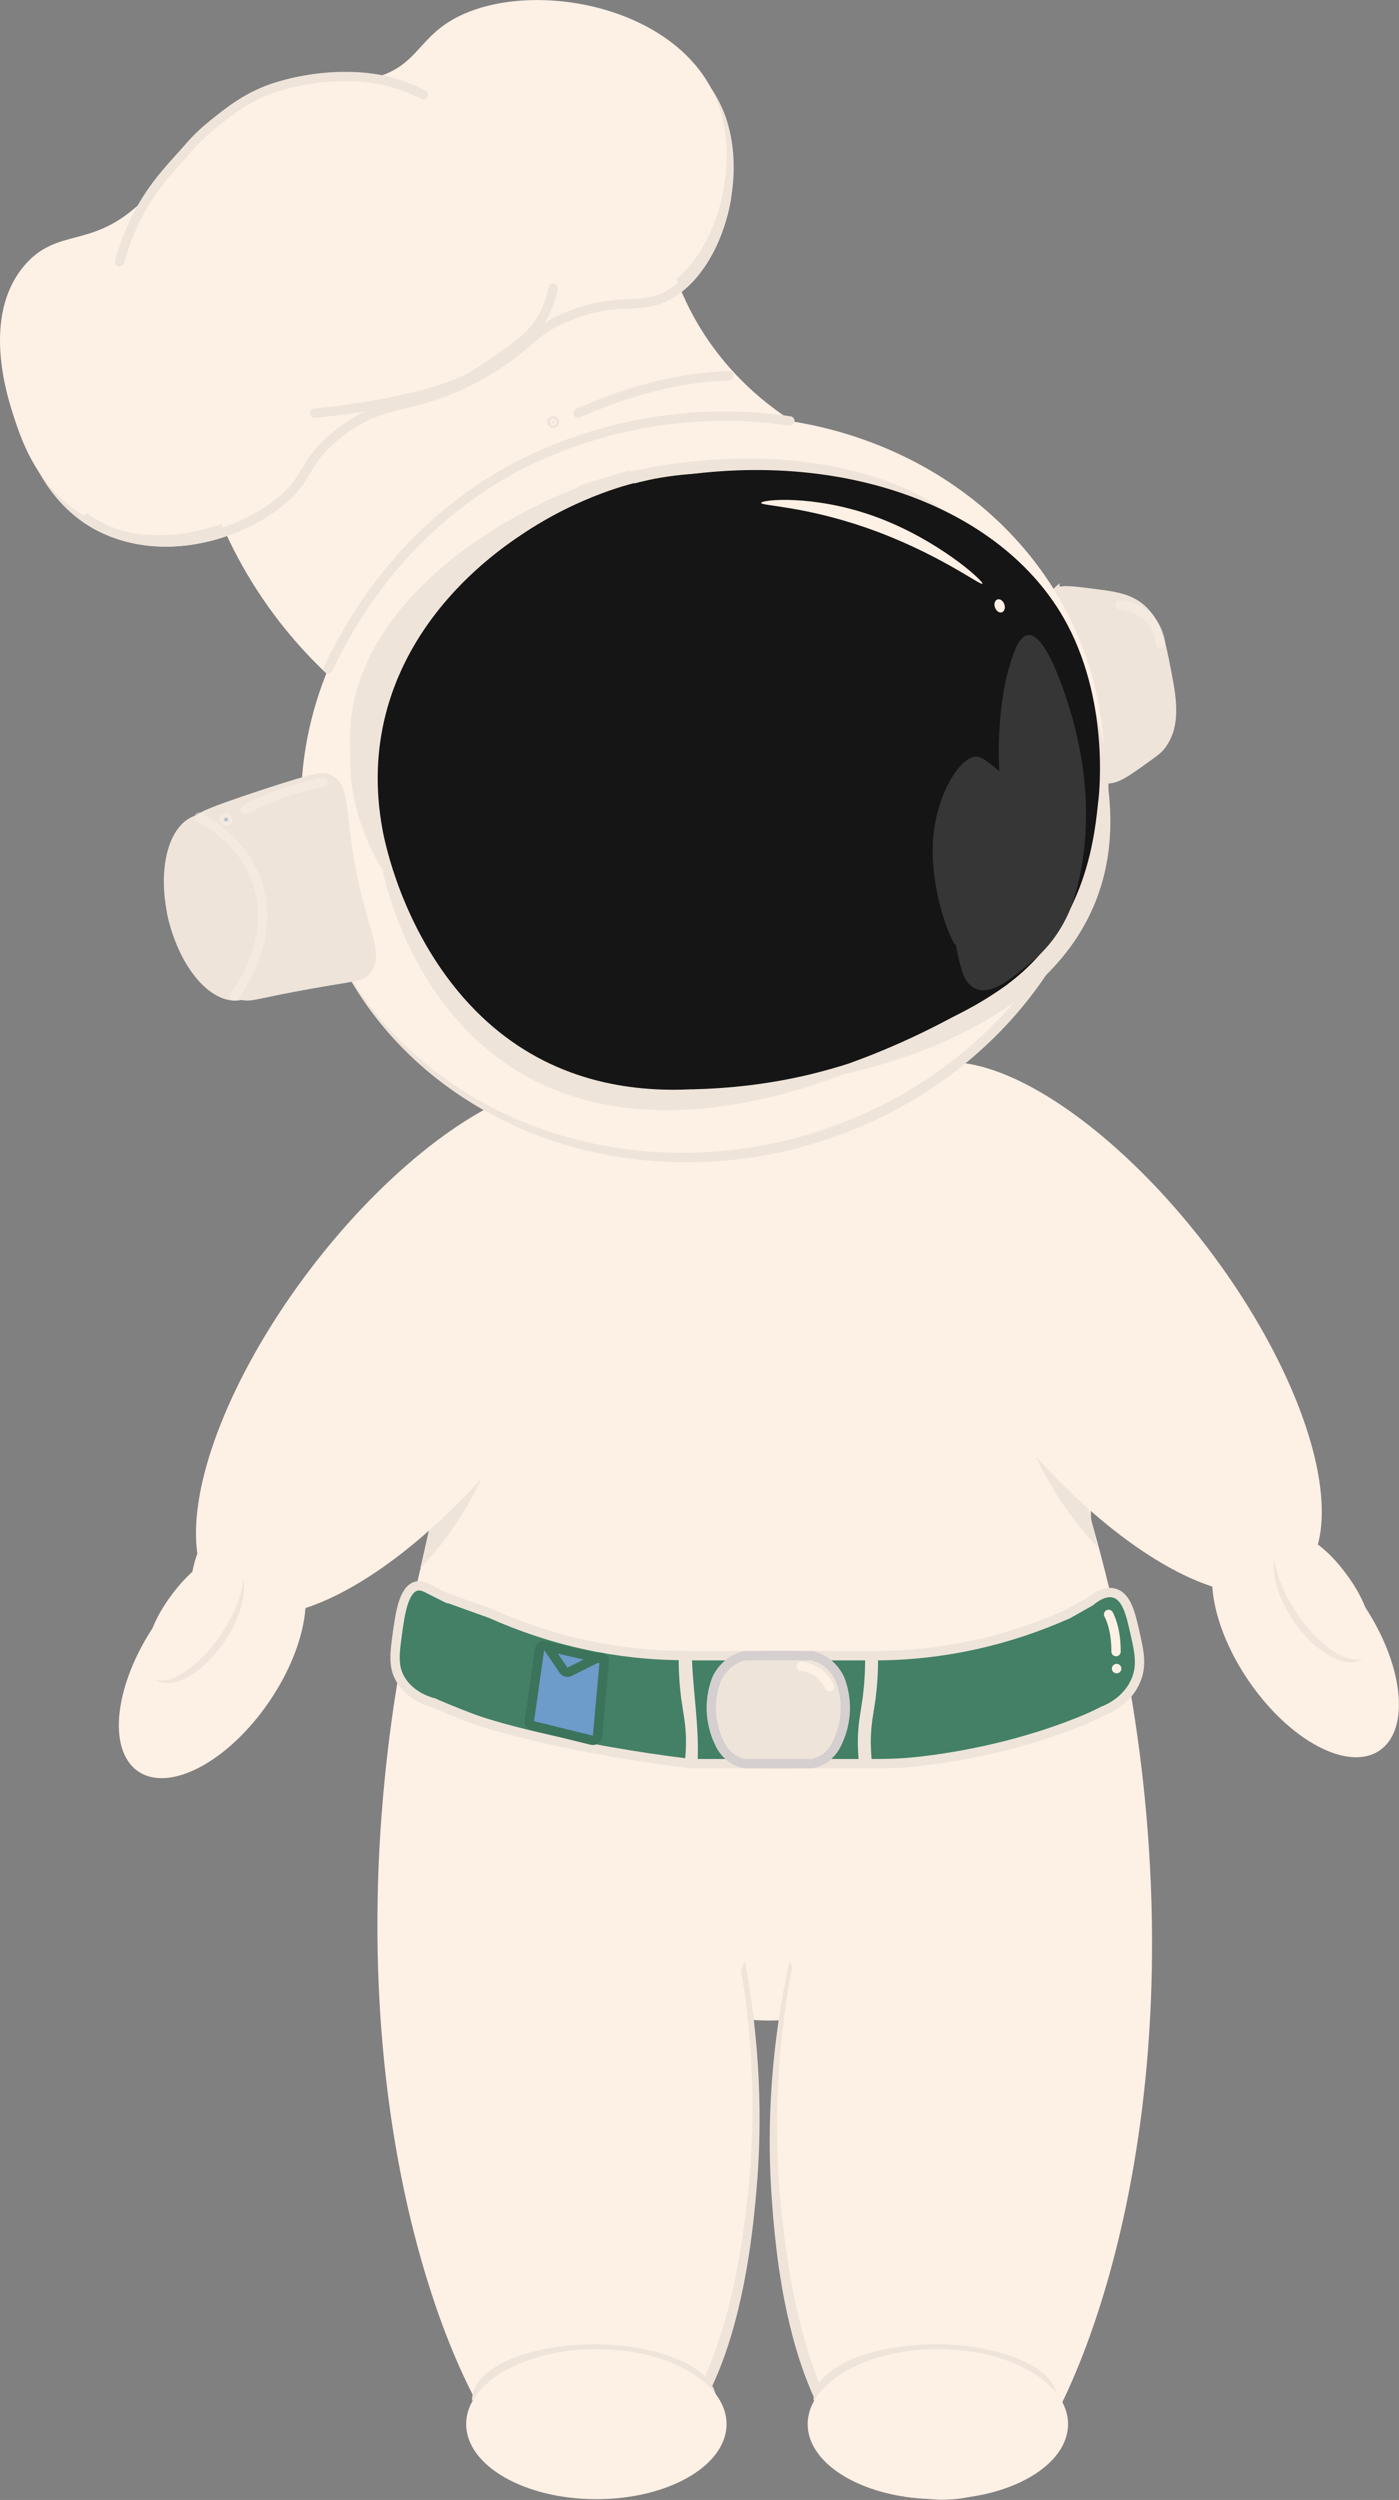 <?xml version="1.0" encoding="UTF-8"?>
<svg id="Layer_2" data-name="Layer 2" xmlns="http://www.w3.org/2000/svg" viewBox="0 0 150.02 268.05">
  <rect x="0" y="0" width="150.02" height="268.05" fill="#808080" stroke="none"/>
  <defs>
    <style>
      .cls-1 {
        stroke: #e5dede;
      }

      .cls-1, .cls-2, .cls-3, .cls-4, .cls-5, .cls-6, .cls-7, .cls-8, .cls-9, .cls-10, .cls-11, .cls-12, .cls-13, .cls-14, .cls-15, .cls-16 {
        stroke-miterlimit: 10;
      }

      .cls-1, .cls-3, .cls-4, .cls-5, .cls-6, .cls-7, .cls-8, .cls-9, .cls-10, .cls-13, .cls-14, .cls-16 {
        stroke-linecap: round;
      }

      .cls-1, .cls-3, .cls-9, .cls-10, .cls-11, .cls-17 {
        fill: #eee4da;
      }

      .cls-2, .cls-7, .cls-8, .cls-9, .cls-13 {
        stroke: #fdf0e5;
      }

      .cls-2, .cls-18 {
        fill: #fdf0e5;
      }

      .cls-3 {
        stroke: #d5cfcf;
      }

      .cls-4, .cls-8, .cls-19 {
        fill: #6d9bca;
      }

      .cls-4, .cls-16 {
        stroke: #3c735b;
      }

      .cls-20 {
        fill: #151515;
      }

      .cls-20, .cls-21, .cls-18, .cls-22, .cls-19, .cls-23, .cls-17 {
        stroke-width: 0px;
      }

      .cls-5 {
        fill: #438066;
      }

      .cls-5, .cls-6, .cls-10, .cls-11, .cls-12, .cls-14, .cls-15 {
        stroke: #eee4da;
      }

      .cls-21 {
        fill: #f1e4da;
      }

      .cls-6, .cls-7, .cls-12, .cls-13 {
        fill: none;
      }

      .cls-22 {
        fill: #363636;
      }

      .cls-8, .cls-13 {
        opacity: .5;
      }

      .cls-23, .cls-14, .cls-15 {
        fill: #f39547;
      }

      .cls-16 {
        fill: #392851;
      }
    </style>
  </defs>
  <g id="Layer_16" data-name="Layer 16">
    <g id="Kok">
      <g id="Kok-2" data-name="Kok">
        <path class="cls-11" d="M41.75,9.84c3.67-1.26,4.27-3.68,7.02-5.58,7.45-5.15,24.71-2.41,28.56,8.41,2.35,6.62-.39,16.04-5.64,18.97-3.17,1.77-5.24.05-10.71,2.26-4.22,1.7-3.95,3.11-8.86,5.99-7.65,4.49-10.58,2.41-15.93,6.7-4.01,3.21-2.83,4.76-6.63,7.6-4.24,3.16-10.9,5.11-16.85,3.13-7.04-2.34-9.14-8.87-10.06-11.74-.66-2.04-3.33-10.35,1.1-15.55,3.32-3.9,6.88-1.64,12.18-6.45,3.57-3.24,3.23-5.44,7.8-9.09,1.67-1.34,3.75-3,6.78-3.92,5.06-1.53,7,.75,11.24-.71Z"/>
        <path class="cls-2" d="M37.81,74.02c1.32-3.14,6.3-14,18.7-21.73,12.54-7.81,24.4-7.27,27.71-7.01-2.6-1.72-7.78-5.68-11.11-12.73-1.94-4.12-2.6-7.9-2.83-10.54-15.84,10.04-31.69,20.08-47.53,30.12,1.11,3.32,3.03,7.86,6.41,12.61,2.97,4.18,6.13,7.21,8.65,9.27Z"/>
        <path class="cls-2" d="M41,8.6c3.67-1.26,4.27-3.68,7.02-5.58,7.45-5.15,24.71-2.41,28.56,8.41,2.35,6.62-.39,16.04-5.64,18.97-3.17,1.77-5.24.05-10.71,2.26-4.22,1.7-3.95,3.11-8.86,5.99-7.65,4.49-10.58,2.41-15.93,6.7-4.01,3.21-2.83,4.76-6.63,7.6-4.24,3.16-10.9,5.11-16.85,3.13-7.04-2.34-9.14-8.87-10.06-11.74-.66-2.04-3.33-10.35,1.1-15.55,3.32-3.9,6.88-1.64,12.18-6.45,3.57-3.24,3.23-5.44,7.8-9.09,1.67-1.34,3.75-3,6.78-3.92,5.06-1.53,7,.75,11.24-.71Z"/>
        <path class="cls-12" d="M77.91,21.19c-.76,4.49-3.02,8.66-6.22,10.44-3.17,1.77-5.24.05-10.71,2.26-4.22,1.7-3.95,3.11-8.86,5.99-7.65,4.49-10.58,2.41-15.93,6.7-4.01,3.21-2.83,4.76-6.63,7.6-4.24,3.16-10.9,5.11-16.85,3.13-1.45-.48-2.69-1.14-3.75-1.91"/>
        <path class="cls-6" d="M59.32,30.88c-.5,2.46-1.58,3.94-2.25,4.69-.82.93-1.76,1.6-3.64,2.93-1.41,1-2.53,1.68-2.67,1.77-2.46,1.49-8.73,3.22-17,4.03"/>
        <path class="cls-6" d="M12.83,28.06c.67-2.51,1.62-4.45,2.35-5.75,1.67-2.96,3.71-4.91,5.13-6.56.67-.78,1.51-1.61,2.67-2.54,1.67-1.34,3.75-3,6.78-3.92,5.46-1.65,9.87-1.01,11.24-.71,1.9.42,3.38,1.05,4.39,1.57"/>
        <path class="cls-6" d="M78.18,40.3c-1.14.02-2.57.12-4.28.38-5.33.82-9.9,2.72-11.92,3.62"/>
        <ellipse class="cls-10" cx="59.32" cy="45.26" rx=".15" ry=".14" transform="translate(-15.29 44.17) rotate(-36.51)"/>
        <g>
          <path class="cls-11" d="M113.1,63.69c.56-.51,1.62-.38,3.73-.11,2.37.3,4.13.46,5.52,1.67,1.72,1.51,2.09,3.37,2.73,6.69.53,2.74,1.12,5.75-.54,7.95-.37.5-.86.82-1.79,1.49-1.88,1.36-3.18,2.3-4.18,2.1-1.63-.32-1.67-3.46-3.3-9.44-1.74-6.39-3.45-9.2-2.17-10.36Z"/>
          <path class="cls-13" d="M124.47,69c-.05-.45-.24-1.53-1.09-2.52-1.24-1.44-2.95-1.58-3.29-1.61"/>
        </g>
        <ellipse id="krop" class="cls-18" cx="82.52" cy="163.57" rx="34.47" ry="53.08"/>
        <path id="ben1_skygge" data-name="ben1 skygge" class="cls-17" d="M79.87,210.28c1.98,10.53,1.73,19.18,1.23,24.78-.44,4.89-1.94,21.41-9.92,27.88-1.07.87-3.86,3.13-7.62,3.14,0,0-2.97,0-5.96-1.88"/>
        <path id="ben_1" data-name="ben 1" class="cls-18" d="M78.57,206.51c2.71,12.39,2.3,22.54,1.62,28.81-.53,4.87-2.32,21.33-10.51,27.65-1.1.85-3.96,3.05-7.77,3,0,0-3-.04-5.99-1.99-5.26-3.41-18.87-31.17-14.65-73.4,1.51-15.1,6.35-42.53,24.95-73.13"/>
        <path id="ben2_skygge" data-name="ben2 skygge" class="cls-17" d="M84.67,210.26c-2.38,10.8-2.33,19.71-1.91,25.48.36,5.04,1.58,22.08,10.05,28.91,1.14.92,4.09,3.3,8.15,3.39,0,0,3.2.07,6.47-1.81"/>
        <path id="ben_2" data-name="ben 2" class="cls-18" d="M85.44,208.52c-2.71,12.39-2.3,22.54-1.62,28.81.53,4.87,2.32,21.33,10.51,27.65,1.1.85,3.96,3.05,7.77,3,0,0,3-.04,5.99-1.99,5.26-3.41,18.87-31.17,14.65-73.4-1.51-15.1-6.35-42.53-24.95-73.13"/>
        <path id="arm1_skygge" data-name="arm1 skygge" class="cls-17" d="M45.08,168.13c2.16-2.24,4.15-4.97,5.8-8.08,4.85-9.18,5.25-18.92,1.53-24.35"/>
        <ellipse id="arm1" class="cls-18" cx="44.61" cy="144.69" rx="34.16" ry="14.24" transform="translate(-97.53 92.53) rotate(-52.71)"/>
        <g id="hånd_1" data-name="hånd 1">
          <ellipse class="cls-18" cx="22.77" cy="178.3" rx="14.1" ry="7.39" transform="translate(-137.36 96.62) rotate(-55.7)"/>
          <ellipse class="cls-21" cx="20.93" cy="173.95" rx="7.48" ry="3.76" transform="translate(-134.56 93.21) rotate(-55.7)"/>
          <ellipse class="cls-18" cx="20.85" cy="173.41" rx="7.88" ry="3.38" transform="translate(-134.15 92.91) rotate(-55.7)"/>
        </g>
        <g id="fod1">
          <path class="cls-12" d="M76.31,257.38c0-3.04-5.64-5.51-12.6-5.51s-12.6,2.47-12.6,5.51"/>
          <ellipse class="cls-18" cx="63.95" cy="259.92" rx="13.96" ry="8.05"/>
        </g>
        <g id="fod2">
          <path class="cls-12" d="M112.93,257.38c0-3.04-5.64-5.51-12.6-5.51s-12.6,2.47-12.6,5.51"/>
          <ellipse class="cls-18" cx="100.57" cy="259.92" rx="13.96" ry="8.05"/>
        </g>
        <path class="cls-18" d="M24.81,162.2c.4.19.28,1.2.19,2.01-.5,4.1-3,8.42-4.01,8.09-.81-.26-.73-3.47.25-5.91.94-2.35,2.9-4.51,3.58-4.19Z"/>
        <g>
          <path id="arm1_skygge-2" data-name="arm1 skygge" class="cls-17" d="M117.68,165.86c-2.16-2.24-4.15-4.97-5.8-8.08-4.85-9.18-5.25-18.92-1.53-24.35"/>
          <ellipse id="arm1-2" data-name="arm1" class="cls-18" cx="118.15" cy="142.41" rx="14.24" ry="34.16" transform="translate(-62.13 100.68) rotate(-37.29)"/>
          <g id="hånd_1-2" data-name="hånd 1">
            <ellipse class="cls-18" cx="140" cy="176.03" rx="7.39" ry="14.1" transform="translate(-74.86 109.52) rotate(-34.3)"/>
            <ellipse class="cls-21" cx="141.83" cy="171.68" rx="3.76" ry="7.48" transform="translate(-72.09 109.79) rotate(-34.3)"/>
            <ellipse class="cls-18" cx="141.91" cy="171.14" rx="3.38" ry="7.88" transform="translate(-71.77 109.74) rotate(-34.3)"/>
          </g>
        </g>
        <ellipse id="hoved_skygge" data-name="hoved skygge" class="cls-17" cx="75.81" cy="85.11" rx="43.34" ry="39.21" transform="translate(-19.77 23.02) rotate(-15.3)"/>
        <ellipse id="hoved" class="cls-18" cx="75.35" cy="84.1" rx="43.34" ry="39.21" transform="translate(-19.52 22.86) rotate(-15.3)"/>
        <g>
          <g id="glasrim">
            <g id="glasrim-2" data-name="glasrim">
              <g id="glasrim-3" data-name="glasrim">
                <path class="cls-11" d="M89.95,111.6c-8.64,3.29-28.34,8.78-41-5.91-6.4-7.43-7.92-16.43-8.1-17.65-2.76-17.68,11-30.15,23.8-35.21l21.59,59.52c.8-.15,2.1-.38,3.71-.75Z"/>
                <path class="cls-11" d="M93.41,110.19c-.74.32-1.92.84-3.46,1.41-1.61.37-2.91.6-3.71.75l-21.59-59.52c.77-.31,1.53-.59,2.29-.83.79-.26,1.57-.48,2.34-.69l.04.11,24.08,58.76Z"/>
                <path class="cls-11" d="M118.3,84.75c.14,18.47-19.23,24.79-28.35,26.85,1.54-.58,2.72-1.1,3.46-1.41l-24.08-58.76c13.63-2.93,33.14-.51,43.18,14.98.69,1.06,5.72,9,5.79,18.34Z"/>
                <path class="cls-11" d="M93.41,110.19c-.74.32-1.92.84-3.46,1.41-1.61.37-2.91.6-3.71.75l-21.59-59.52-.04-.11c.75-.26,1.53-.5,2.33-.72.77-.21,1.57-.4,2.38-.58l24.08,58.76Z"/>
              </g>
              <line class="cls-11" x1="69.75" y1="52.46" x2="93.41" y2="110.19"/>
              <line class="cls-11" x1="65.16" y1="54.33" x2="86.22" y2="112.31"/>
              <path class="cls-11" d="M75.21,73.43c9.73-2.94,15.85-9.89,13.68-15.52s-11.82-7.82-21.55-4.88c-9.73,2.94-15.85,9.89-13.68,15.52s11.82,7.82,21.55,4.88Z"/>
              <path class="cls-11" d="M90.26,110.52c9.73-2.94,15.85-9.89,13.68-15.52s-11.82-7.82-21.55-4.88-15.85,9.89-13.68,15.52c2.17,5.63,11.82,7.82,21.55,4.88Z"/>
            </g>
            <g id="glasrim-4" data-name="glasrim">
              <path class="cls-11" d="M90.22,114.74c-8.64,3.29-28.34,8.78-41-5.91-6.4-7.43-7.92-16.43-8.1-17.65-2.76-17.68,11-30.15,23.8-35.21l21.59,59.52c.8-.15,2.1-.38,3.71-.75Z"/>
              <path class="cls-11" d="M93.68,113.32c-.74.32-1.92.84-3.46,1.41-1.61.37-2.91.6-3.71.75l-21.59-59.52c.77-.31,1.53-.59,2.29-.83.79-.26,1.57-.48,2.34-.69l.04.11,24.08,58.76Z"/>
              <path class="cls-11" d="M118.57,87.88c.14,18.47-19.23,24.79-28.35,26.85,1.54-.58,2.72-1.1,3.46-1.41l-24.08-58.76c13.63-2.93,33.14-.51,43.18,14.98.69,1.06,5.72,9,5.79,18.34Z"/>
              <path class="cls-11" d="M93.68,113.32c-.74.32-1.92.84-3.46,1.41-1.61.37-2.91.6-3.71.75l-21.59-59.52-.04-.11c.75-.26,1.53-.5,2.33-.72.77-.21,1.57-.4,2.38-.58l24.08,58.76Z"/>
            </g>
            <line class="cls-11" x1="70.02" y1="55.59" x2="93.68" y2="113.32"/>
            <line class="cls-11" x1="65.43" y1="57.46" x2="86.5" y2="115.44"/>
            <path class="cls-11" d="M75.49,76.56c9.73-2.94,15.85-9.89,13.68-15.52-2.17-5.63-11.82-7.82-21.55-4.88s-15.85,9.89-13.68,15.52c2.17,5.63,11.82,7.82,21.55,4.88Z"/>
            <path class="cls-11" d="M90.54,113.65c9.73-2.94,15.85-9.89,13.68-15.52-2.17-5.63-11.82-7.82-21.55-4.88-9.73,2.94-15.85,9.89-13.68,15.52s11.82,7.82,21.55,4.88Z"/>
          </g>
          <g id="glasrim-5" data-name="glasrim">
            <g id="glasrim-6" data-name="glasrim">
              <g id="glasrim-7" data-name="glasrim">
                <path class="cls-11" d="M82.4,96.89c-8.3,3.03-27.08,8.35-37.91-2.41-5.48-5.44-6.28-12.37-6.37-13.3-1.38-13.62,12.34-24.06,24.65-28.68l16.11,45.17c.76-.16,1.99-.41,3.52-.78Z"/>
                <path class="cls-11" d="M85.73,95.6c-.71.28-1.85.75-3.33,1.28-1.53.38-2.76.62-3.52.78l-16.11-45.17c.74-.28,1.47-.54,2.2-.77.76-.24,1.5-.46,2.23-.66l.03.08,18.5,44.45Z"/>
                <path class="cls-11" d="M110.73,74.47c-1.13,14.37-19.67,20.32-28.33,22.42,1.47-.53,2.61-1,3.33-1.28l-18.5-44.45c12.94-3.01,31-2.17,39.34,9.35.57.79,4.73,6.7,4.16,13.97Z"/>
                <path class="cls-11" d="M85.73,95.6c-.71.28-1.85.75-3.33,1.28-1.53.38-2.76.62-3.52.78l-16.11-45.17-.03-.08c.71-.24,1.46-.47,2.23-.69.73-.21,1.49-.4,2.26-.58l18.5,44.45Z"/>
              </g>
              <line class="cls-11" x1="67.56" y1="51.93" x2="85.73" y2="95.6"/>
              <line class="cls-11" x1="63.14" y1="53.62" x2="78.87" y2="97.63"/>
              <path class="cls-11" d="M71.23,67.96c9.29-2.81,15.49-8.54,13.84-12.81s-10.52-5.45-19.81-2.65c-9.29,2.81-15.49,8.54-13.84,12.81,1.65,4.27,10.52,5.45,19.81,2.65Z"/>
              <path class="cls-11" d="M82.77,96.03c9.29-2.81,15.49-8.54,13.84-12.81-1.65-4.27-10.52-5.45-19.81-2.65-9.29,2.81-15.49,8.54-13.84,12.81,1.65,4.27,10.52,5.45,19.81,2.65Z"/>
            </g>
            <g id="glasrim-8" data-name="glasrim">
              <path class="cls-11" d="M82.44,99.31c-8.3,3.03-27.08,8.35-37.91-2.41-5.48-5.44-6.28-12.37-6.37-13.3-1.38-13.62,12.34-24.06,24.65-28.68l16.11,45.17c.76-.16,1.99-.41,3.52-.78Z"/>
              <path class="cls-11" d="M85.77,98.02c-.71.28-1.85.75-3.33,1.28-1.53.38-2.76.62-3.52.78l-16.11-45.17c.74-.28,1.47-.54,2.2-.77.76-.24,1.5-.46,2.23-.66l.03.08,18.5,44.45Z"/>
              <path class="cls-11" d="M110.77,76.89c-1.13,14.37-19.67,20.32-28.33,22.42,1.47-.53,2.61-1,3.33-1.28l-18.5-44.45c12.94-3.01,31-2.17,39.34,9.35.57.79,4.73,6.7,4.16,13.97Z"/>
              <path class="cls-11" d="M85.77,98.02c-.71.28-1.85.75-3.33,1.28-1.53.38-2.76.62-3.52.78l-16.11-45.17-.03-.08c.71-.24,1.46-.47,2.23-.69.73-.21,1.49-.4,2.26-.58l18.5,44.45Z"/>
            </g>
            <line class="cls-11" x1="67.6" y1="54.35" x2="85.77" y2="98.02"/>
            <line class="cls-11" x1="63.18" y1="56.05" x2="78.91" y2="100.05"/>
            <path class="cls-11" d="M71.28,70.38c9.29-2.81,15.49-8.54,13.84-12.81s-10.52-5.45-19.81-2.65c-9.29,2.81-15.49,8.54-13.84,12.81s10.52,5.45,19.81,2.65Z"/>
            <path class="cls-11" d="M82.81,98.45c9.29-2.81,15.49-8.54,13.84-12.81s-10.52-5.45-19.81-2.65c-9.29,2.81-15.49,8.54-13.84,12.81,1.65,4.27,10.52,5.45,19.81,2.65Z"/>
          </g>
        </g>
        <g id="glas">
          <path class="cls-20" d="M90.57,113.04c-8.46,3.32-27.82,8.85-40.89-6.09-6.61-7.56-8.42-16.7-8.65-17.93-3.35-17.95,9.88-30.57,22.41-35.67l23.46,60.45c.79-.15,2.07-.38,3.66-.75Z"/>
          <path class="cls-20" d="M93.95,111.61c-.72.32-1.88.84-3.38,1.42-1.59.38-2.87.6-3.66.75l-23.46-60.45c.76-.31,1.5-.59,2.24-.84.78-.26,1.54-.49,2.3-.69l.05.11,25.91,59.69Z"/>
          <path class="cls-20" d="M117.78,85.85c-.35,2.93-.98,13.34-9.95,19.84-5.78,4.19-12.77,6.3-17.26,7.34,1.5-.58,2.66-1.11,3.38-1.42l-25.91-59.69c20.02-4.64,38.73,1.65,46.01,14.32,4.93,8.58,3.84,18.73,3.73,19.61Z"/>
          <path class="cls-20" d="M108.1,105.5c-4.1,2.69-8.74,5.21-13.97,7.34-1.05.43-2.09.82-3.13,1.2-1.25.4-2.56.77-3.93,1.11-4.55,1.11-8.9,1.56-12.86,1.65-5.95-19.91-11.9-39.83-17.85-59.74h0c3.6-2.38,6.89-3.74,9.34-4.54,2.28-.75,4.04-1.09,4.42-1.17,4.06-.78,7.64-.68,10.17-.44,9.27,18.2,18.55,36.4,27.82,54.6Z"/>
        </g>
        <path class="cls-18" d="M105.35,62.59c.12-.3-4.89-4.84-11.67-7.26-6.54-2.33-12.09-1.75-12.06-1.4.03.31,4.53.33,11.2,2.63,7.65,2.65,12.42,6.32,12.53,6.03Z"/>
        <ellipse class="cls-18" cx="107.2" cy="64.97" rx=".53" ry=".73" transform="translate(-15.56 39.59) rotate(-19.54)"/>
        <path class="cls-22" d="M102.47,101.29c-.61-2.96-2.49-12.26-2.31-12.28.4-.06,2.7,12.13,2.31,12.28-.29.11-3.11-6.24-2.31-12.28.61-4.58,3.21-8.41,4.89-7.82.68.24,2.11,1.51,2.11,1.51-.33-6.14.87-10.48.87-10.48.48-1.74,1.12-4.06,2.24-4.13,1.86-.12,3.76,5.82,4.18,7.11.07.23.19.59.33,1.05,3.89,12.98-.2,21.67-.2,21.67-1.45,3.17-3.28,4.68-4.69,5.82-1.71,1.4-4.19,3.43-5.85,1.89-.78-.72-1.05-1.91-1.55-4.35Z"/>
        <g>
          <ellipse class="cls-11" cx="23.61" cy="97.28" rx="5.19" ry="9.7" transform="translate(-22.23 8.29) rotate(-13.61)"/>
          <path class="cls-11" d="M18.42,97.88c.74,4.03,3.74,8.05,7.47,8.83,1.17.24,1.17-.09,7.86-1.27,4.34-.77,4.93-.68,5.53-1.39,1.42-1.68-.27-3.97-1.56-10.44-1.3-6.52-.57-9.07-2.43-10.05-.6-.31-1.2-.33-7.27,1.68-5.82,1.93-6.31,2.28-6.69,2.62-2.76,2.43-3.53,6.68-2.91,10.03Z"/>
          <path class="cls-13" d="M21.35,87.61c1.29.7,4.52,2.68,6.04,6.5,2.47,6.22-1.71,11.96-2.25,12.68"/>
          <path class="cls-13" d="M34.67,83.88c-1.16.23-2.54.57-4.08,1.09-1.73.59-3.17,1.25-4.29,1.83"/>
          <circle class="cls-8" cx="24.24" cy="87.87" r=".19"/>
        </g>
        <ellipse class="cls-2" cx="47.83" cy="167.56" rx=".53" ry=".27"/>
        <g id="bælte">
          <path class="cls-5" d="M45.95,182.34c1.13.5,3.03,1.31,4.97,2.02,2.41.89,11.01,3.25,22.98,4.72h10.28c.05-3.86.14-7.72.18-11.57h-10.96c-7.08,0-14.11-1.52-20.76-4.49-1.87-.67-3.73-1.34-5.6-2.01"/>
          <polygon class="cls-19" points="63.84 178.03 58.56 176.89 58.14 178.93 63.42 180.08 63.84 178.03"/>
          <path class="cls-14" d="M96.21,177.49c-.3,0-.59.02-.89.02h-10.96c.04,3.86.14,7.72.18,11.57h10.28c.61,0,1.21-.03,1.81-.05-.22-3.85-.36-7.69-.43-11.54Z"/>
          <rect class="cls-15" x="83.75" y="178" width="1.62" height="10.57"/>
          <rect class="cls-23" x="83.31" y="177.51" width="2.94" height="11.57"/>
          <path class="cls-4" d="M64.8,178.14l-.73,8.07c-.02.27-.33.45-.63.38l-6.34-1.57c-.22-.06-.36-.24-.34-.44l1.1-7.76c.06-.4.67-.52.91-.18l1.67,2.46c.13.2.43.26.66.14l2.98-1.49c.34-.17.75.05.72.38Z"/>
          <line class="cls-16" x1="58.28" y1="176.43" x2="64.66" y2="177.91"/>
          <path class="cls-1" d="M85.21,189.08h-5.04c-.32-.05-.98-.21-1.64-.76-.63-.53-.96-1.16-1.1-1.48-.29-.6-.78-1.78-.85-3.37-.07-1.63.34-2.88.59-3.51.19-.39.6-1.1,1.36-1.69.65-.5,1.28-.68,1.65-.76h5.04"/>
          <path class="cls-1" d="M82.3,189.08h5.04c.32-.05.98-.21,1.64-.76.63-.53.96-1.16,1.1-1.48.29-.6.78-1.78.85-3.37.07-1.63-.34-2.88-.59-3.51-.19-.39-.6-1.1-1.36-1.69-.65-.5-1.28-.68-1.65-.76h-5.04"/>
          <path class="cls-9" d="M89.36,180.86c-.15-.32-.43-.81-.93-1.26-.82-.74-1.74-.9-2.11-.94"/>
          <rect class="cls-23" x="94.84" y="178" width="3.6" height="10.57"/>
          <path class="cls-5" d="M118.36,183.42c-1.1.56-1.94.91-2.06.96-10.02,4.16-19.67,4.65-19.67,4.65-.71.04-1.87.08-3.32.07h-10.28c-.05-3.86-.14-7.72-.18-11.57h10.96c7.08,0,14.11-1.52,20.76-4.49.78-.44,1.57-.89,2.35-1.33"/>
          <path class="cls-5" d="M114.57,173.04l2.35-1.33c.44-.37,1.51-1.18,2.56-.89,1.35.36,1.79,2.3,2.22,4.23.47,2.07.83,3.65,0,5.36-.9,1.89-2.66,2.74-3.35,3.02"/>
          <path class="cls-5" d="M73.67,177.53c.01.13.03.25.03.38.15,3.78.8,7.41.6,11.19h8.37c.05-3.86.14-7.72.18-11.57h-9.18Z"/>
          <rect class="cls-15" x="81.84" y="178.02" width="1.62" height="10.57" transform="translate(165.3 366.62) rotate(-180)"/>
          <rect class="cls-23" x="80.96" y="177.53" width="2.94" height="11.57" transform="translate(164.87 366.63) rotate(-180)"/>
          <path class="cls-3" d="M82.01,189.1h5.04c.32-.05.98-.21,1.64-.76.63-.53.96-1.16,1.1-1.48.29-.6.78-1.78.85-3.37.07-1.63-.34-2.88-.59-3.51-.19-.39-.6-1.1-1.36-1.69-.65-.5-1.28-.68-1.65-.76h-5.04"/>
          <path class="cls-3" d="M84.91,189.1h-5.04c-.32-.05-.98-.21-1.64-.76-.63-.53-.96-1.16-1.1-1.48-.29-.6-.78-1.78-.85-3.37-.07-1.63.34-2.88.59-3.51.19-.39.6-1.1,1.36-1.69.65-.5,1.28-.68,1.65-.76h5.04"/>
          <path class="cls-9" d="M88.96,180.86c-.15-.32-.43-.81-.93-1.26-.82-.74-1.74-.9-2.11-.94"/>
          <path class="cls-5" d="M48.02,171.4c-.78-.39-1.55-.78-2.33-1.17-.27-.13-.65-.26-1.04-.16-1.36.33-1.74,3.01-1.98,4.68-.36,2.57-.55,3.91.28,5.32,1.02,1.72,2.84,2.32,3.53,2.51"/>
          <path class="cls-10" d="M73.28,177.52c-.02,1.92.13,3.46.26,4.5.21,1.56.45,2.48.51,4.13.04,1.24-.05,2.25-.12,2.9"/>
          <path class="cls-10" d="M93.66,177.54c.02,1.92-.13,3.46-.26,4.5-.21,1.56-.45,2.48-.51,4.13-.04,1.24.05,2.25.12,2.9"/>
          <path class="cls-10" d="M93.27,177.56c.02,1.92-.13,3.46-.26,4.5-.21,1.56-.45,2.48-.51,4.13-.04,1.24.05,2.25.12,2.9"/>
          <path class="cls-7" d="M118.88,173.1c.13.25.27.58.4,1,.36,1.18.4,2.37.4,2.99"/>
          <circle class="cls-18" cx="119.74" cy="178.91" r=".51"/>
        </g>
        <path class="cls-6" d="M35.2,71.71c1.98-4.25,7.45-14.48,19.11-21.07,2.01-1.14,8.71-4.71,18.19-5.74,4.98-.54,9.19-.21,12.2.23"/>
      </g>
    </g>
  </g>
</svg>
